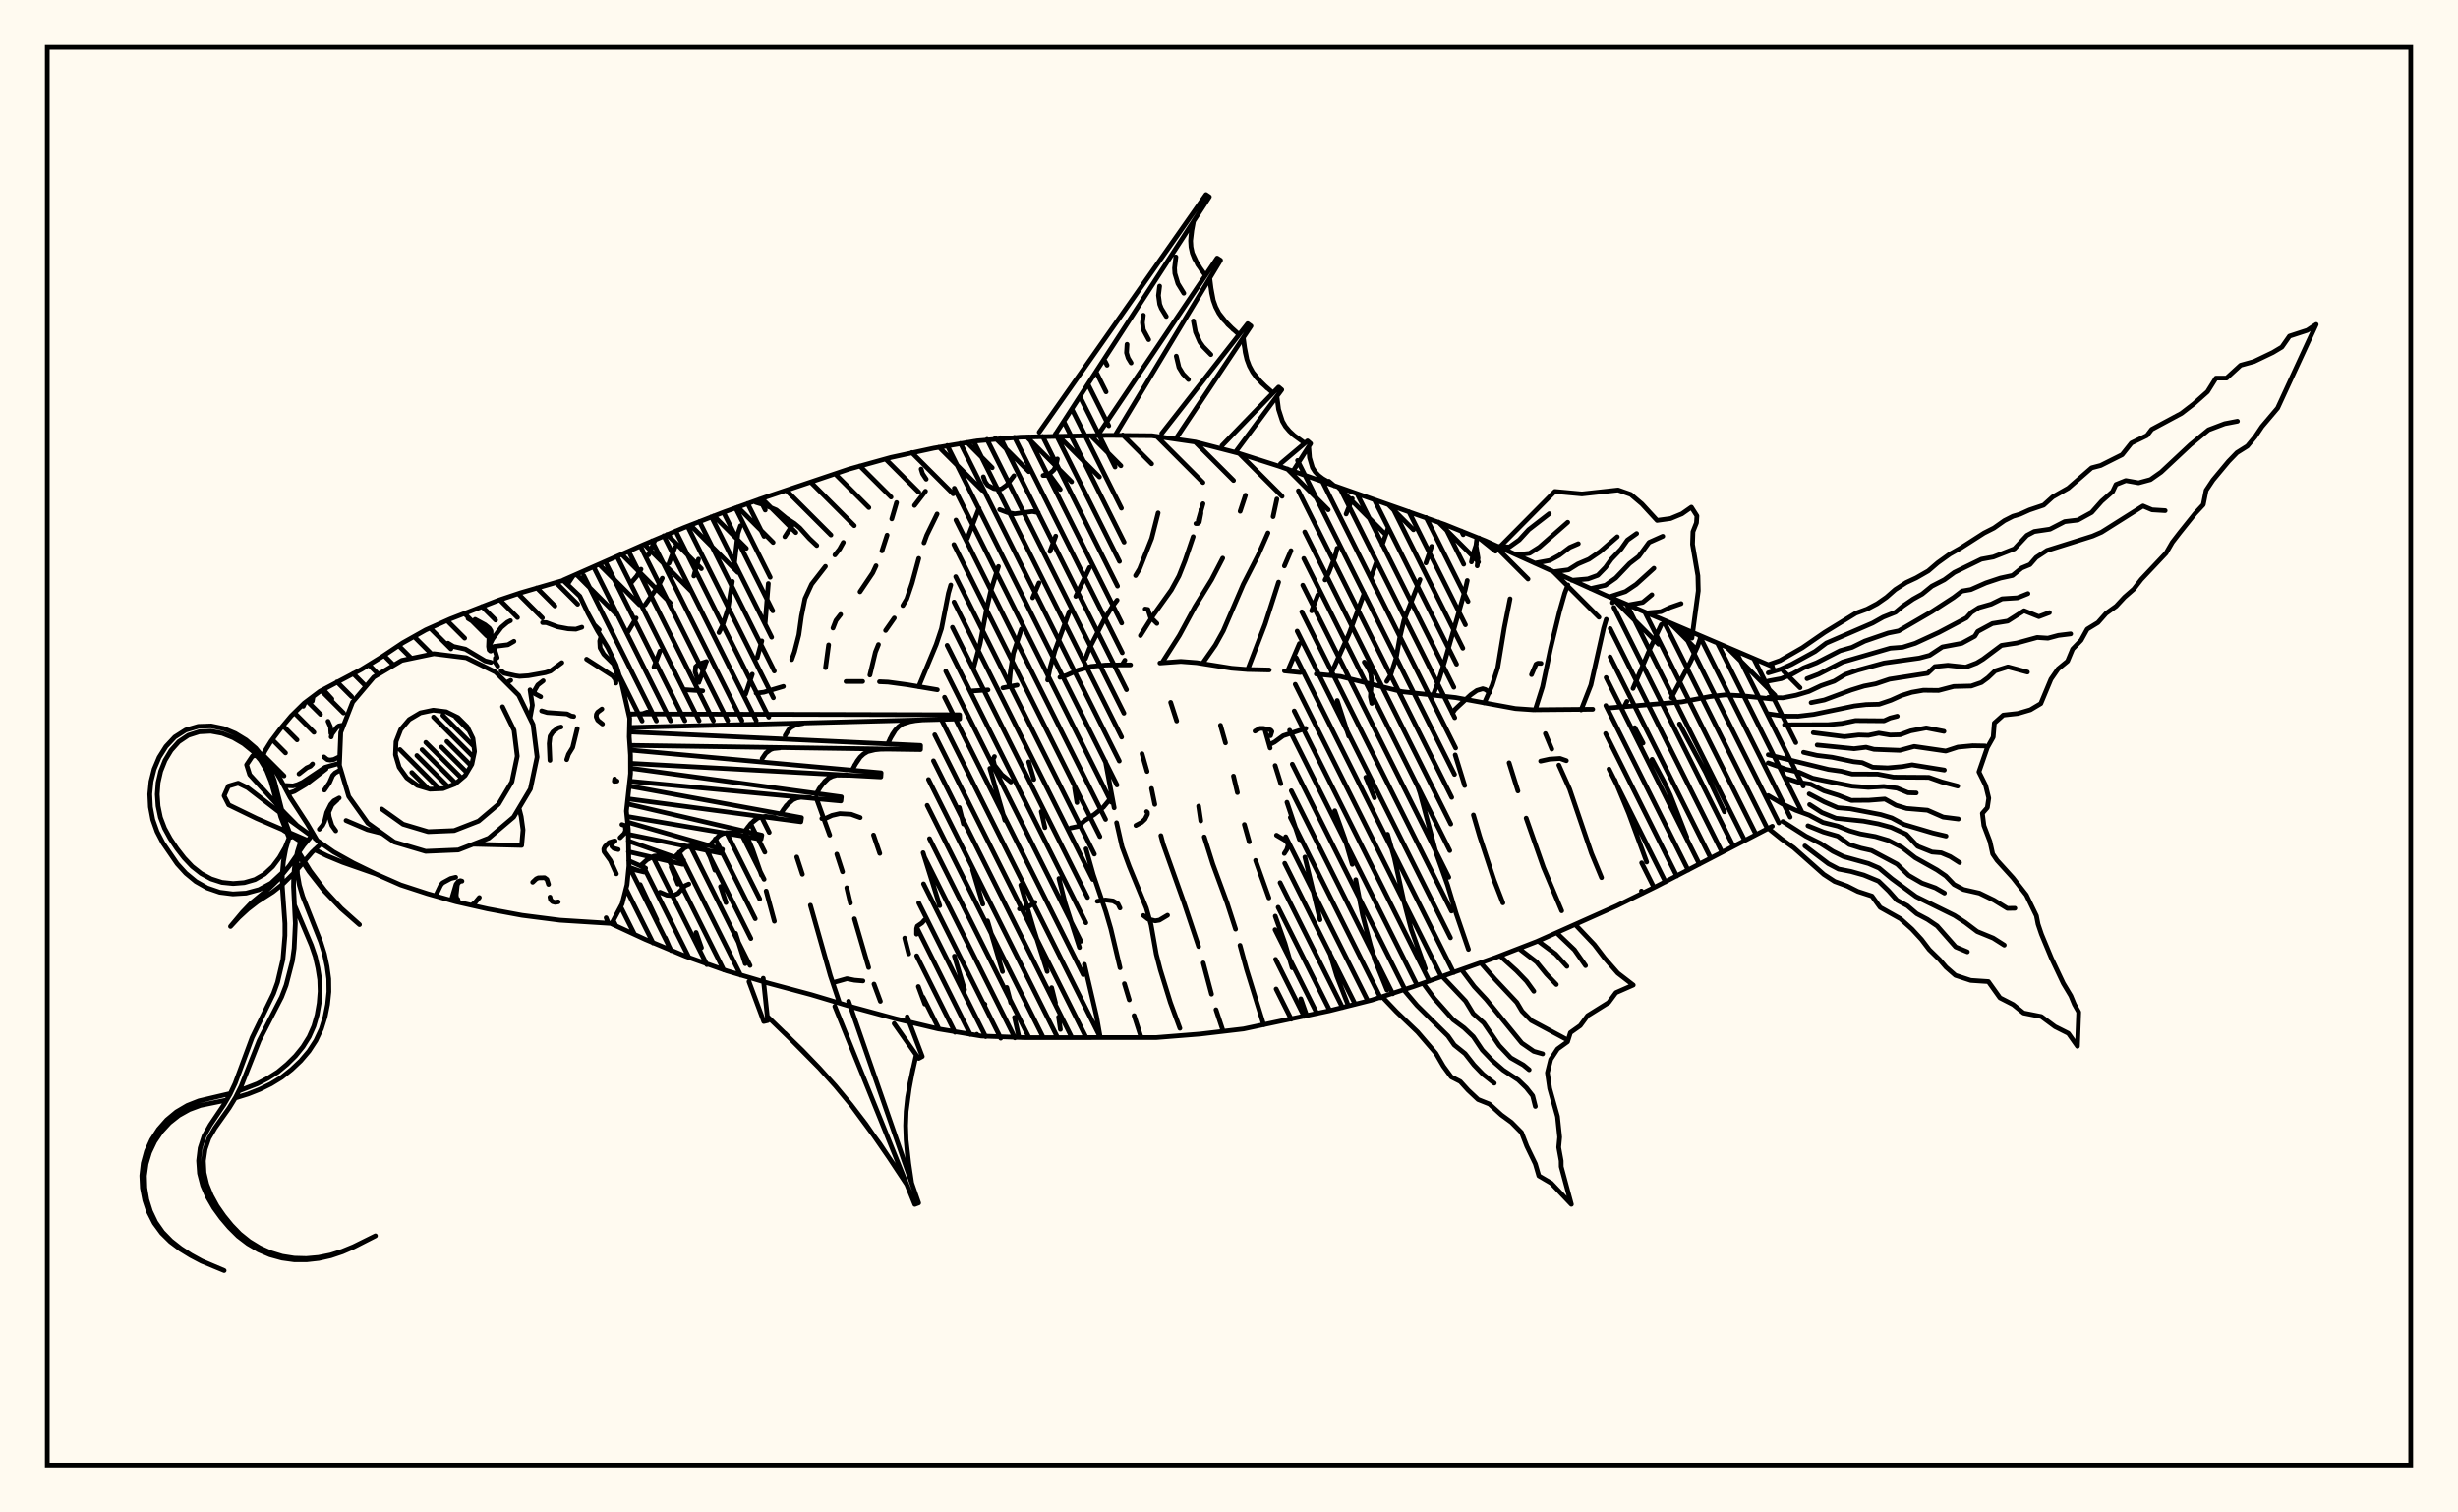 <svg xmlns="http://www.w3.org/2000/svg" width="520" height="320"><rect x="0" y="0" width="520" height="320" fill="floralwhite"/><rect x="10" y="10" width="500" height="300" stroke="black" stroke-width="1" fill="none"/><path stroke="black" stroke-width="1" fill="none" stroke-linecap="round" stroke-linejoin="round" d="
M 119.15 122.74 136.11 115.25 144.65 111.65 153.29 108.3 162.01 105.18 179.57 99.26 188.5 96.78 197.56 94.82 206.7 93.29 215.93 92.49 234.46 92.11 243.72 92.19 252.89 93.53 261.86 95.85 270.69 98.67 305.65 110.97 314.25 114.42 339.57 125.9 374.94 141 
M 374.94 174.81 350.36 187.56 342.04 191.65 325.12 199.2 316.48 202.55 299.01 208.74 290.19 211.59 281.21 213.85 263.08 217.7 253.88 218.78 244.64 219.52 216.84 219.54 207.58 219.2 198.44 217.68 189.43 215.53 180.49 213.1 171.61 210.44 162.66 208.04 153.77 205.42 145.04 202.32 136.49 198.74 129.41 195.47 
M 144.83 145.92 148.67 146.17 
M 159.96 146.65 161.57 146.46 165.73 145.23 
M 178.97 144.19 182.5 144.18 
M 186.06 144.24 187.89 144.32 191.95 144.87 198.3 145.94 
M 205.66 146.19 209.02 145.97 
M 212.17 145.54 215.18 144.96 
M 224.23 143.3 225.6 142.9 228.06 141.8 230.79 141 234 140.7 239.17 140.67 
M 245.39 140.27 249.8 139.94 253.17 140.2 260.54 141.38 263.9 141.65 268.51 141.75 
M 271.73 141.95 275.09 142.29 
M 278.46 142.62 283.59 143.13 296.58 146.34 307.95 147.59 320.6 149.91 324.37 150.17 336.95 150.06 
M 340.37 149.78 355.74 148.51 361.78 147.37 364.95 147.02 368.6 147.21 374.94 147.89 
M 121.27 121.81 120.04 123.65 
M 138.58 114.21 137.23 117.39 
M 135.61 120.44 134.72 121.88 133.64 123.16 
M 135.44 187.15 138.97 194.66 
M 140.75 198.41 141.88 201 
M 142.79 115.79 141.54 119.15 
M 140.11 122.33 139.33 123.87 136.46 127.98 
M 134.58 130.77 132.84 133.72 
M 141.98 183.45 143.42 187.05 
M 147.26 197.29 148.4 200.52 
M 147.78 118.31 146.79 121.87 
M 139.61 137.76 138.35 141.15 
M 149.92 180.5 151.25 184.11 
M 152.43 187.57 153.58 190.97 
M 155.62 197.46 157.66 203.89 
M 156.66 111.24 156.1 112.91 155.4 118.96 
M 154.93 123.01 153.98 128.87 152.86 132.31 152.1 133.83 
M 149.32 140.22 148 143.99 
M 157.57 175.89 159.2 179.72 161.11 185.19 
M 162.09 188.52 163.82 194.91 
M 167.77 110.85 166.03 113.55 
M 162.54 123.46 161.87 131.78 
M 161.17 135.6 160.19 139.15 
M 159.15 142.66 157.74 146.85 
M 168.56 181.33 169.75 184.97 
M 171.45 191.53 175.66 206.41 177.62 212.24 
M 178.4 114.76 177.61 116.18 176.63 117.42 
M 174.62 119.84 171.71 123.59 170.3 126.65 169.55 130.38 169 134.32 168.08 137.9 167.49 139.56 
M 172.65 168.74 175.53 176.69 
M 177.03 180.72 178.24 184.44 
M 179.14 187.83 179.9 191.07 
M 180.76 194.4 183.77 204.71 
M 184.9 208.21 186.25 211.85 
M 189.67 106.34 188.66 109.78 
M 187.67 113.22 186.59 116.56 
M 185.33 119.71 184.62 121.22 181.94 125.2 
M 177.83 130.01 176.85 131.27 176.22 132.88 
M 175.3 136.44 174.65 141.26 
M 184.8 176.67 186.12 180.56 
M 191.39 198.47 192.25 201.81 
M 194.28 208.73 195.65 212.43 
M 198.25 108.75 196.06 113.23 195.47 114.84 
M 194.37 118.16 192.95 123.39 191.83 126.71 191 128.11 
M 189.19 130.76 187.35 133.39 
M 185.84 136.37 185.2 137.96 184.03 142.83 
M 195.29 180.42 198.8 191.62 
M 201.9 202.29 204.05 209.39 
M 206.66 218.83 206.73 219.06 
M 207.12 107.53 204.63 113.95 
M 201.14 123.77 200.64 125.5 199.18 132.99 198.06 136.35 194.34 145.3 
M 202.94 170.86 203.82 174.33 
M 205.75 184.02 207.92 191.3 
M 208.91 194.83 212.09 205.56 
M 212.99 208.92 213.84 212.17 
M 214.62 215.25 215.57 219.49 
M 211.23 119.86 209.62 124.96 208.77 128.6 207.35 136.17 205.92 141.51 
M 209.41 162.57 212.59 173.56 
M 215.94 187.25 218.6 196.3 221.54 205.55 
M 222.48 208.97 223.29 212.19 
M 223.95 215.18 224.33 217.8 
M 223.34 113.42 222.13 116.67 
M 219.81 123.32 218.47 126.47 
M 216.07 133.11 214.38 138.21 213.75 142.11 213.46 145.3 
M 217.62 161.2 218.71 164.91 
M 220.28 171.71 221.05 175.1 
M 224.02 185.87 225.32 191.04 228.36 200.46 
M 229.41 204.03 231.98 215.04 232.77 219.52 
M 230.5 120.07 227.58 126.17 
M 226.23 129.36 223.17 137.68 222.17 141.24 221.63 143.88 
M 227.31 166.64 227.83 169.8 
M 229.75 179.61 231.28 185.05 233.94 192.88 235 196.51 236.95 204.76 
M 237.87 208.13 238.9 211.54 
M 239.92 214.87 241.42 219.53 
M 245.01 108.52 243.64 113.9 241.08 120.36 240.23 121.77 
M 236.33 126.98 235.34 128.27 233.59 131.1 230.48 137.18 229.64 139.35 
M 233.86 161.09 235.71 170.91 
M 236.22 174.07 237.37 179.17 238.9 183.32 242.51 192.12 243.52 195.69 244.61 201.85 245.47 205.19 247.6 212.1 249.61 217.56 
M 254.5 106.58 253.5 110.09 
M 252.42 113.54 250.7 118.61 249.41 121.87 247.79 124.83 243.95 130.21 241.26 134.47 
M 237.97 139.69 237.38 140.65 
M 241.6 159.47 242.67 163.22 
M 243.61 166.83 244.3 170.19 
M 245.59 176.79 246.07 178.6 250.38 190.72 253.57 200.26 
M 254.55 203.73 256.3 210.33 
M 257.25 213.63 258.77 218.2 
M 263.48 104.78 262.36 108.18 
M 258.67 118.1 256.32 122.63 252.79 128.37 249.51 134.43 245.85 140.18 
M 247.66 148.61 248.93 152.54 
M 253.57 170.56 254.03 173.68 
M 254.77 177.07 256.57 182.8 259.57 190.96 261.39 196.58 
M 262.33 200.01 263.7 205.06 267.35 216.84 
M 270.13 105.59 269.33 109.31 
M 268.24 112.75 266.15 117.51 263.02 123.62 258.8 133.45 257.12 136.48 254.39 140.38 
M 258.2 153.45 259.26 157.18 
M 260.95 164.2 261.78 167.7 
M 263.25 174.45 264.28 178.11 
M 265.62 182.05 268.44 189.98 
M 269.79 193.84 271.85 199.62 273.36 204.76 
M 275.19 211.32 276.45 214.91 
M 273.11 116.5 271.72 119.74 
M 270.49 123.16 267.64 132.05 263.96 141.66 
M 267.64 154.55 268.7 158.26 
M 269.76 161.97 270.96 165.81 
M 272.26 169.75 274.9 177.61 
M 276.05 181.35 279.26 194.6 
M 281.27 201.43 282.8 206.5 285.27 212.83 
M 286.08 105.51 284.78 108.75 
M 282.88 116 282.42 117.83 281.11 121.16 280.32 122.7 
M 278.8 125.86 277.47 129.24 
M 274.9 136.16 272.39 142.02 
M 282.38 171.54 284.54 177.56 286.07 182.88 
M 286.81 186.12 288.26 193.64 289.92 199.96 290.89 203.2 293.42 209.46 
M 293.63 111.83 292.42 115.27 
M 291.25 118.78 290 122.22 
M 288.6 125.55 285.36 134.19 281.44 142.93 
M 282.89 148.21 285.34 155.77 
M 288.94 164.45 290.78 168.81 
M 293.54 176.51 295 181.59 296.96 190.55 298.53 196.57 301.53 204.95 
M 302.87 115.59 301.66 119.1 
M 300.41 122.61 297.02 131.22 296.09 135.12 295.36 139.24 294.16 142.91 293.37 144.17 
M 299.79 165.98 300.42 167.81 303.79 180.4 306.24 187.25 308.09 193.36 310.66 200.86 
M 312.33 115.16 311.73 116.94 311.29 118.9 
M 310.41 122.82 309.97 124.79 305.63 139.93 304.47 143.69 303.2 147.05 
M 307.86 159.72 309.86 166.2 
M 311.71 172.43 313.03 176.95 316.06 186.17 317.94 191.03 
M 319.46 126.69 318.25 132.79 316.86 141.23 315.67 144.99 314.01 148.74 
M 319.26 161.39 321.13 167.36 
M 322.87 173.1 326.52 183.51 330.38 192.71 
M 331.7 123.75 331.03 125.5 329.95 129.29 328.04 137.16 326.33 145.32 324.79 150.18 
M 326.93 155.22 328.29 158.49 
M 329.79 161.88 332.06 166.94 336.68 180.54 338.81 185.68 
M 341.49 126.73 341.13 127.51 
M 339.81 131.04 339.25 132.91 336.56 144.93 334.5 150.2 
M 341.62 164.99 344.56 172.07 348.36 182.39 
M 351.45 132.15 349.13 137.09 345.47 145.66 
M 344.18 148.4 343.66 149.46 
M 345.85 153.96 347.6 157.23 
M 349.51 160.66 352.08 165.48 353.38 168.27 356.84 177.1 
M 359.75 134.93 359.14 136.73 357.62 140.05 353.6 147.61 
M 355.3 153.17 360.82 163.39 364.8 171.76 
M 219.64 108.46 218.41 108.22 214.66 108.71 213.18 108.45 211.49 107.82 
M 213.85 165.45 211.94 163.9 210.38 161.88 210.09 160.64 210.38 160.07 
M 236.94 192.12 236.5 191.22 235.48 190.62 233.88 190.41 232.14 190.69 
M 240.3 174.64 241.52 173.99 242.23 173.31 242.75 172.28 242.74 171.88 242.57 171.72 
M 181.98 172.98 180.05 172.28 177.65 172.14 176.01 172.52 174.71 173.12 173.86 173.18 
M 215.66 192.31 217.15 192.16 218.93 190.92 
M 324 142.74 324.95 140.52 325.33 140.32 326.01 140.35 
M 244.75 131.91 243.37 130.55 242.85 128.94 242.27 128.85 
M 195.57 194.68 195.05 195.27 194.06 195.95 193.91 196.47 193.9 197.64 
M 147.85 144.39 147.06 142.17 147.17 141.06 147.75 140.54 149.46 139.96 
M 254.06 107.81 254.06 108.61 253.7 110.48 253.4 110.76 252.99 110.77 
M 331.37 160.94 330.03 160.47 327.8 160.62 325.93 161.03 
M 241.9 193.7 242.85 194.44 244.38 194.83 245.27 194.68 247 193.65 
M 145.73 187.04 144.94 187.38 143.43 189.03 142.34 189.51 141.07 189.39 139.64 188.78 
M 182.56 207.54 180.77 207.39 179.18 207.07 176.37 207.86 
M 276.24 154.12 271.46 155.67 269.63 157.01 268.72 157.47 
M 161.55 106.37 159.85 105.96 
M 307.26 150.92 307.79 150.12 308.49 149.45 311.18 146.97 312.43 146.09 313.68 145.72 314.27 145.9 315.11 146.53 
M 195.94 101.38 195.17 100.21 194.87 99.24 
M 290.2 148.82 289.91 147.43 290.14 144.04 289.98 142.45 289.45 141.32 288.62 140.08 
M 136.9 150.66 135.95 151 133.75 151.09 133.07 151.29 
M 226.53 175.17 228.11 174.85 229.39 173.67 231.53 172.3 233.43 170.78 234.72 169.22 
M 312.46 113.71 312.25 115.43 312.69 118.06 312.51 119.73 
M 193.47 106.94 195.79 103.93 
M 172.79 115.41 171.22 113.93 169.21 111.7 168.07 110.74 166.28 109.59 164.24 107.91 161.93 106.92 159.89 106.29 
M 223.7 97.1 223.37 98.58 222.97 99.4 222.14 100.16 221.08 100.41 
M 214.5 100.66 213 102.62 211.9 103.41 211.37 103.54 210.26 103.36 208.95 102.66 208.42 101.92 208.04 100.88 
M 265.5 154.69 266.51 154.12 267.25 154.11 268.5 154.37 268.83 154.48 269.07 154.78 268.79 155.66 
M 208.2 212.35 208.37 212.49 
M 271.7 180.58 272.22 179.77 272.49 178.9 272.45 178.43 271.83 177.76 270.05 176.71 
M 224.3 103.55 222.3 100.8 221.49 100.57 220.67 100.6 
M 219.85 91.45 255.13 41.17 255.84 41.65 223 92.3 
M 232.78 91.29 257.49 54.6 258.21 55.06 235.93 92.07 
M 245.77 91.71 263.95 68.48 264.65 68.98 248.75 92.84 
M 258.52 94.29 270.5 81.9 271.16 82.46 261.32 95.72 
M 270.91 98.09 276.61 93.29 277.26 93.85 273.56 99.65 
M 281.12 101.82 282.32 102.81 
M 252.5 46.8 251.98 49.59 251.88 50.94 251.96 52.26 252.24 53.54 253.37 55.96 255.02 58.27 
M 255.93 58.85 256.33 62.02 256.67 63.52 257.18 64.94 257.87 66.27 259.77 68.66 262.14 70.8 
M 263.02 71.44 263.44 74.56 263.79 76.05 264.31 77.44 265.01 78.74 266.93 81.06 269.3 83.14 
M 270.13 83.84 270.49 86.62 271.3 89.12 271.95 90.23 272.79 91.22 273.77 92.13 276.04 93.77 
M 276.86 94.48 277.04 96.85 277.66 98.94 278.22 99.82 278.95 100.6 279.84 101.28 281.89 102.46 
M 252.2 48.2 251.88 50.94 251.96 52.26 252.24 53.54 252.72 54.76 254.16 57.12 
M 248.76 54.36 248.48 56.72 248.55 57.86 249.2 60.01 250.44 62.03 
M 245.32 60.53 245.08 62.5 245.34 64.37 245.69 65.25 246.73 66.95 
M 241.88 66.69 241.69 68.28 241.89 69.78 243.01 71.86 
M 238.43 72.85 238.32 74.64 238.66 75.74 239.29 76.78 
M 256.1 60.45 256.67 63.52 257.18 64.94 257.87 66.27 258.74 67.51 260.92 69.74 
M 252.47 67.9 252.91 70.25 253.83 72.36 254.5 73.31 256.17 75.02 
M 248.85 75.35 249.42 77.74 250.26 79.11 251.42 80.3 
M 263.2 73.02 263.79 76.05 264.31 77.44 265.01 78.74 265.89 79.95 268.08 82.12 
M 133.01 151.05 203 151.23 203.01 152.1 133.17 153.92 
M 133.15 154.86 194.75 157.72 194.73 158.59 133.24 157.71 
M 133.31 158.69 186.4 163.51 186.34 164.38 133.38 161.51 
M 133.39 162.53 177.99 168.61 177.89 169.47 133.22 165.28 
M 133.11 166.32 169.56 173 169.43 173.86 132.81 169.01 
M 132.69 170.07 161.17 176.7 161 177.55 132.63 172.74 
M 132.76 173.94 152.84 179.71 152.63 180.55 132.91 176.52 
M 132.91 177.92 144.63 182.03 144.39 182.86 132.94 180.21 
M 133 182.1 136.58 183.68 136.31 184.5 133 183.72 
M 195.21 152.3 192.93 152.52 190.94 153.16 190.12 153.73 189.41 154.47 188.8 155.35 187.78 157.4 
M 187.74 158.49 185.51 158.53 183.55 159.01 182.72 159.51 181.99 160.18 181.36 161.01 180.26 162.96 
M 180.19 164.04 177.01 163.99 176.08 164.24 175.25 164.67 173.86 166.05 172.7 167.89 
M 172.58 168.97 169.5 168.67 168.59 168.84 167.76 169.2 166.34 170.45 165.12 172.19 
M 164.95 173.26 162 172.72 161.11 172.82 160.29 173.1 158.84 174.24 157.57 175.86 
M 157.36 176.93 155.45 176.3 153.68 176.17 152.87 176.39 152.12 176.81 150.09 178.92 
M 149.83 179.97 148.03 179.19 146.34 178.92 145.55 179.07 144.79 179.43 142.71 181.36 
M 142.4 182.4 139.92 181.18 139.13 181.06 138.36 181.15 136.88 181.91 135.47 183.19 
M 135.12 184.22 133.02 183.46 
M 194.05 152.38 191.88 152.77 190.94 153.16 190.12 153.73 189.41 154.47 188.27 156.35 
M 169.86 153.06 168.45 153.31 167.3 153.93 166.84 154.41 166.1 155.63 
M 186.61 158.48 184.48 158.69 183.55 159.01 182.72 159.51 181.99 160.18 180.79 161.95 
M 165.02 158.23 163.64 158.37 163.03 158.58 162.02 159.34 161.24 160.49 
M 179.08 163.94 177.01 163.99 176.08 164.24 175.25 164.67 174.51 165.28 173.26 166.93 
M 171.51 168.78 169.5 168.67 168.59 168.84 167.76 169.2 167.01 169.74 165.72 171.29 
M 163.94 173 162 172.72 161.11 172.82 160.29 173.1 159.54 173.59 158.2 175.02 
M 191.92 215.11 195.11 223.52 194.35 223.93 189.17 216.57 
M 179.52 211.83 194.34 254.52 193.53 254.82 176.61 212.92 
M 161.47 206.98 162.42 215.93 161.58 216.13 158.45 207.69 
M 193.83 223.19 192.51 229.17 191.7 235.16 191.59 238.16 191.69 241.18 191.96 244.2 192.86 250.25 
M 191.84 250.63 186.13 242.01 180.03 233.73 176.75 229.77 173.31 225.95 169.74 222.24 162.32 215.04 
M 193.13 226.18 192.01 232.16 191.7 235.16 191.59 238.16 191.69 241.18 192.37 247.22 
M 189.01 246.3 183.15 237.81 180.03 233.73 176.75 229.77 173.31 225.95 166.06 218.62 
M 333.29 195.65 337.29 199.86 339.42 202.66 342.24 205.88 345.52 208.41 341.86 210.02 340.31 212.11 335.86 214.89 334.31 217 332.23 218.48 331.62 220.41 329.5 221.94 328.06 224.14 327.36 226.97 327.84 230.3 329.49 236.21 329.95 240.59 329.75 242.75 330.27 245.61 330.28 246.84 332.43 254.81 328.16 250.31 325.55 248.78 324.81 246.24 323.02 242.54 321.89 239.62 319.75 237.45 317.59 235.87 315.09 233.59 312.69 232.63 310.58 230.65 308.93 228.83 307.02 227.85 305.35 225.57 303.77 222.85 299.9 218.35 295.43 214.06 292.51 210.99 
M 329.33 197.37 333.08 200.95 335.43 204.31 
M 325.37 199.08 329.1 201.85 331.49 204.47 
M 321.38 200.72 325.07 203.54 327.14 206.08 329.25 208.29 
M 317.33 202.23 320.82 205.38 322.94 207.58 324.49 209.72 
M 313.29 203.75 316.26 207.16 320.89 212.08 322 213.95 323.95 215.92 331.08 219.74 
M 309.22 205.19 311.88 208.73 314.42 211.46 321.94 220.68 324.47 222.43 326.35 222.97 
M 305.14 206.61 310.06 211.81 311.66 214.45 313.9 216.43 317.17 221.22 319.6 223.8 322.27 225.32 323.5 226.33 
M 301.07 208.03 303.43 211.25 307.42 215.75 309.75 217.49 311.69 219.34 313.59 222.17 315.76 224.44 318.01 226.4 321.19 228.49 322.91 230.15 324.24 231.84 324.81 234.09 
M 296.99 209.44 299.76 212.71 306.34 219.2 307.66 221.09 309.95 222.92 311.83 225.32 313.73 227.29 316.12 229.18 
M 374.08 140.64 376.57 139.76 381.29 137.05 386 133.8 392.63 129.73 394.96 128.87 397.12 127.73 399.08 126.37 400.94 124.74 403.26 123.25 405.36 122.27 407.93 120.8 409.93 119.08 412.48 117.25 414.7 116 419.72 112.78 421.83 111.71 424.04 110.15 425.85 109.23 427.35 108.79 429.32 107.9 432.34 106.88 434.27 105.14 437.55 103.28 442.5 98.98 444.41 98.48 448.94 96.21 450.9 93.74 454.21 92.14 455.2 90.84 461.49 87.46 464.1 85.45 467 82.88 468.8 80 471.03 80 474.01 77.27 476.83 76.49 480.84 74.57 482.74 73.43 484.35 71.12 488.12 69.89 490 68.65 481.84 86.34 478.53 90.25 477.08 92.41 475.44 94.39 473.23 95.78 471.45 97.62 468.16 101.57 466.71 103.75 466.11 106.78 464.37 108.66 461.14 112.69 459.56 114.74 458.24 117.02 452.99 122.59 451.4 124.64 449.44 126.35 447.68 128.25 445.55 129.78 443.83 131.73 441.56 133.12 440.26 135.47 438.47 137.32 437.4 139.89 435.39 141.53 433.89 143.7 431.74 148.86 429.54 150.17 426.89 150.95 423.8 151.29 421.91 152.98 421.67 155.96 420.42 158.19 418.65 163.32 420.07 166.18 420.73 168.86 420.43 170.88 419.38 172.08 419.7 174.66 420.98 178.03 421.56 180.67 422.48 182.02 425.86 185.75 428.68 189.36 430.81 193.76 431.16 195.53 431.88 197.66 433.98 202.71 436.5 208.04 438.09 210.69 438.85 212.51 439.76 214.13 439.49 221.36 437.57 218.64 434.75 217.22 431.85 215.07 428.09 214.32 425.89 212.54 423.1 211.11 420.65 207.68 416.92 207.43 413.67 206.36 411.69 204.63 410.35 203.07 408.13 200.9 406.5 198.76 404.5 196.59 402.06 194.4 397.76 191.99 396.02 189.58 393.02 188.6 390.79 187.47 388.12 186.49 385.83 185 379.48 179.37 376.91 177.54 374.08 175.26 
M 374.08 142.37 376.68 141.59 379.01 140.55 383.99 137.83 386.37 136.05 396.17 131.82 398.38 130.58 401 129.53 402.57 128.22 404.72 126.75 406.65 125.68 408.69 124.02 411.33 122.66 413.43 121.12 419.17 118.32 421.69 117.86 426.15 116.11 428.8 113.27 430.36 112.45 433.68 111.96 436.79 110.36 439.58 110.03 442.51 108.42 444.61 106.05 446.93 104.01 447.65 102.5 449.72 101.67 452.43 102.15 454.94 101.47 457.2 99.88 463.38 94.1 467.22 90.94 470.64 89.64 473.34 89.12 
M 374.08 144.1 376.84 143.59 379.27 142.56 381.55 141.3 384.31 140.22 389.28 137.67 391.81 136.96 394.5 135.64 399.47 133.93 401.67 133.49 408.69 129.4 413.31 126.4 415.08 125.05 416.95 124.73 420.12 123.33 423.18 122.31 425.76 121.75 427.72 120.17 429.44 119.46 430.76 117.95 433.05 116.45 442.71 113.41 444.59 112.59 453.36 107.06 455.28 107.87 458.05 108.04 
M 382.28 143.59 384.73 142.65 389.82 140.06 399.89 137.14 402.51 136.94 405.17 136.11 410.21 133.79 416.01 130.73 417.06 129.56 418.62 128.56 421.25 127.81 423.54 126.69 426.81 126.48 429.02 125.59 
M 374.08 147.56 377.17 147.64 379.97 147.09 382.68 146.29 385.24 145.08 388.03 144.12 390.35 142.72 393.02 141.79 398.58 140.27 406.04 139.23 408.23 138.65 410.91 136.88 415.01 136.11 417.79 134.6 418.4 133.6 421.5 131.93 424.74 131.41 428.2 129.21 431.33 130.47 433.56 129.62 
M 383.15 148.66 385.94 148.1 391.66 145.98 394.33 145.16 396.83 144.68 399.73 143.71 407.8 142.46 409.33 141.03 412.08 140.75 415.88 141.15 418.18 140.27 419.52 139.46 423.41 136.55 426.7 136.04 430.97 134.87 433.25 135.02 435.45 134.43 438.05 134.11 
M 374.08 151.02 377.42 151.51 380.41 151.53 383.7 151.14 392.3 149.36 394.78 149.07 397.54 149 400.05 148.15 402.29 147.14 404.45 146.47 406.9 146.04 410.11 146.08 413.32 145.24 417.03 145.15 419.19 144.4 420.55 143.4 422.09 141.94 424.79 141.09 428.91 142.2 
M 377.52 153.35 386.74 153.32 389.67 153.05 392.53 152.45 398.57 152.5 399.84 151.92 401.37 151.53 
M 383.6 155.03 390.2 155.86 393.2 155.51 395.27 155.58 397.47 155.12 399.84 155.52 402 155.46 404.2 154.64 407.52 154.01 411.25 154.74 
M 384.43 157.63 392.24 158.41 394.77 158.1 396.45 158.54 401.94 158.75 404.96 157.93 411.64 158.9 414.19 158.07 417.33 157.78 419.95 157.83 
M 381.55 159.17 384.37 159.82 387.57 160.21 392.14 161.16 393.95 161.35 396.17 162.32 399.36 162.46 402.51 162.18 404.51 161.82 411.33 162.92 
M 374.08 159.68 386.82 162.79 389.53 163.17 391.8 163.76 397.22 163.78 400.6 164.42 408.05 164.47 410.78 165.43 414.15 166.32 
M 374.08 161.41 377.87 162.76 380.62 163.4 383.46 164.64 386 165.18 391.83 166.33 395.25 166.59 398.53 166.4 401.32 166.76 403.66 167.73 405.39 167.78 
M 377.6 164.57 380.45 165.51 383.06 165.92 385.89 167.33 388.93 168.28 391.66 169.35 395.43 169.32 398.75 169.06 401.09 170.37 403.34 171.05 407.77 171.42 411.08 172.87 414.31 173.28 
M 382.74 167.98 385.95 169.67 388.75 170.89 391.45 171.12 397.87 172.34 400.23 173.06 402.79 174.43 408.92 176.24 411.69 176.89 
M 382.83 170.23 385.42 171.91 388.4 173.12 394.22 173.73 397.36 174.31 400.12 175.06 403.29 176.51 405.7 179.07 408.73 180.28 410.68 180.44 412.57 181.24 414.54 182.5 
M 374.08 168.33 377.11 170.11 379.88 171.42 382.75 172.47 385.65 174.01 388.79 174.78 391.3 175.79 393.58 176.43 396.73 176.99 399.48 177.8 402.33 179.26 405.17 181.47 409.77 184.05 411.64 185.33 413.37 187.13 415.39 188.2 418.75 188.96 421.84 190.46 424.67 192.2 426.25 192.17 
M 382.48 174.71 385.75 176.03 388.79 176.91 391.22 178.68 393.7 179.46 395.93 179.96 401.34 182.83 403.77 185.2 406.6 186.84 409.44 187.85 411.35 188.95 
M 377.17 173.81 382.05 176.92 385.13 178.45 387.76 180.13 390.01 181.24 395.29 182.7 397.52 183.66 400.23 185.92 405.34 189.69 413.47 193.69 415.74 195.16 418.29 197.09 421.66 198.47 424.01 199.96 
M 381.84 178.98 386.79 182.73 388.95 183.87 391.58 184.38 394.29 185.14 397.42 186.43 399.55 188.49 401.31 190.47 403.51 191.64 405.49 193.32 407.76 194.52 409.81 195.9 413.72 200.34 416.2 201.38 
M 312.9 113.81 316.39 116.62 328.93 103.98 334.66 104.51 342.32 103.67 344.99 104.61 347.36 106.62 350.56 110.1 353.4 109.71 355.82 108.71 357.82 107.31 358.99 109.15 358.89 110.62 358.15 112.49 358.06 115.16 359.2 121.81 359.28 124.99 357.93 135.01 353.69 131.94 
M 316.83 115.6 319.31 115.73 321.41 114.23 323.4 112.06 327.75 108.69 
M 320.76 117.38 323.58 117.07 325.65 115.77 331.66 110.5 
M 324.69 119.17 327.86 118.59 329.83 117.51 332.09 115.81 333.9 115.03 
M 328.62 120.98 331.83 120.56 333.8 119.33 336.13 118.34 338.51 116.71 342.14 113.57 
M 332.54 122.78 335.94 122.48 338.02 121.72 339.65 120.05 340.89 118.32 342.94 116.17 344.29 114.26 346.24 112.88 
M 336.49 124.53 339.64 123.82 341.82 122.29 344.74 119.23 346.67 117.75 348.87 114.75 351.76 113.46 
M 340.43 126.28 343.87 125.16 346.12 123.65 349.89 120.24 
M 344.39 128.01 347.52 127.44 349.46 125.83 
M 348.37 129.69 351.38 129.41 353.32 128.51 355.64 127.7 
M 55.65 159.83 56.01 158.97 57.36 156.8 59.29 154.24 61.6 151.48 64.34 148.78 67.66 146.28 76.49 141.61 80.82 138.94 85.2 136.01 90.06 133.28 95.24 130.97 105.57 126.95 110.14 125.42 119.15 122.8 122.67 126.14 124.41 129.8 126.38 133.43 128.57 137.03 130.33 140.68 131.49 144.43 133.21 151.99 133.12 155.91 133.38 159.77 133.39 163.68 132.52 171.61 132.91 175.45 133.05 183.24 132.65 187.2 131.61 191.25 129.41 195.38 118.44 194.69 110.42 193.66 103.17 192.31 96.46 190.79 90.4 189.06 84.77 187.22 79.48 184.89 74.74 182.58 70.57 180.25 67.02 177.76 
M 112.14 145.96 112.63 149.2 112.12 151.97 
M 109.8 170.97 110.26 172.77 110.65 175.58 110.36 178.87 100.08 178.62 
M 80.87 176.33 77.74 175.53 73.21 173.6 
M 62.85 174.65 60.16 171.93 52.83 163.91 52.17 161.81 53.4 159.96 55.49 159.67 57.12 161.22 59.34 164.91 61.39 168.74 65.01 174.3 67.04 177.75 
M 65.08 177.81 54.27 173.15 48.39 170.3 47.41 168.37 48.32 166.32 50.39 165.7 52.35 166.65 61.06 173.35 65.91 176.87 
M 66.65 177.43 66.92 177.63 
M 77.8 174.14 73.78 168.51 71.81 161.89 72.09 154.98 74.6 148.54 79.07 143.26 85.01 139.72 91.78 138.31 98.64 139.16 104.85 142.2 109.74 147.09 112.77 153.3 113.63 160.16 112.21 166.92 108.67 172.86 103.4 177.33 96.96 179.84 90.05 180.13 83.42 178.16 77.8 174.14 
M 106.32 149.53 108.75 154.5 109.43 159.98 108.3 165.4 105.47 170.15 101.25 173.72 96.09 175.73 90.57 175.96 85.27 174.38 80.77 171.17 
M 86.06 164.58 84.45 162.33 83.66 159.68 83.78 156.92 84.78 154.34 86.57 152.23 88.94 150.82 91.65 150.25 94.4 150.59 96.88 151.81 98.84 153.76 100.05 156.24 100.39 158.99 99.82 161.7 98.41 164.07 96.3 165.86 93.72 166.86 90.96 166.98 88.31 166.19 86.06 164.58 
M 87.12 163.44 90.53 166.85 
M 84.61 158.59 92.91 166.9 
M 88.19 159.85 94.79 166.45 
M 89.29 158.61 96.42 165.75 
M 90.08 157.08 97.69 164.68 
M 93.39 158.05 98.78 163.45 
M 94.54 156.87 99.65 161.98 
M 91.71 151.71 100.15 160.15 
M 93.69 151.36 100.26 157.93 
M 96.43 151.76 99.23 154.57 
M 55.68 159.75 60.08 164.15 
M 57.6 156.48 60.4 159.29 
M 59.86 153.56 62.84 156.54 
M 62.28 150.81 66.41 154.94 
M 64.96 148.31 67.8 151.14 
M 67.96 146.12 72.67 150.84 
M 71.29 144.27 74.39 147.38 
M 74.71 142.51 77.42 145.22 
M 78.04 140.66 80.06 142.68 
M 81.23 138.67 83.3 140.74 
M 84.33 136.59 87.04 139.3 
M 87.59 134.67 91.32 138.4 
M 90.98 132.88 95.39 137.28 
M 94.56 131.28 98.3 135.01 
M 98.24 129.78 102.98 134.52 
M 101.97 128.32 104.85 131.2 
M 105.72 126.9 109.48 130.66 
M 109.61 125.6 114.74 130.74 
M 113.57 124.38 117.39 128.2 
M 117.62 123.25 122.2 127.83 
M 94.78 136.08 95.93 136.78 98.46 137.34 102.62 139.83 103.85 140.13 
M 127.33 150.01 126.43 150.68 126.18 151.12 126.13 151.66 126.44 152.37 127.45 153.18 
M 96.68 190.84 96.51 189.34 96.75 187.17 97.11 186.61 97.48 186.45 
M 107.99 131.32 107.32 131.67 106.06 132.73 104.2 135.19 103.66 136.31 103.53 137.44 
M 105.3 140.95 104.77 140.13 104.8 139.23 
M 130.79 179.75 129.87 179.51 129.44 179.07 129.47 178.49 130.12 177.93 
M 66.06 148.34 66.24 147.35 
M 123.09 132.71 121.83 133.12 120.18 133.04 117.97 132.63 115.59 131.74 114.78 131.73 
M 112.69 186.65 113.43 185.95 113.89 185.73 115.2 185.7 115.7 186.06 116.04 187.11 
M 68.53 160.14 69.26 160.72 69.87 160.81 70.63 160.68 71.88 160.07 
M 67.55 175.45 68.26 174.61 68.67 173.78 69.13 171.89 69.97 170.21 70.63 169.45 71.76 168.84 
M 60.03 166.18 61.99 166.28 62.94 166 64.02 165.51 68.76 162.34 71.82 161.48 
M 116.34 160.87 116.19 157.33 116.37 155.78 116.96 154.87 118.1 153.98 118.7 153.82 
M 64.16 149.42 64.51 148.65 
M 118.09 190.82 117.46 190.93 116.89 190.78 116.48 190.38 116.35 189.8 
M 128.23 194.18 128.7 195.34 
M 131.57 174.46 132.29 174.69 132.34 175.76 132.09 176.34 131.18 177.24 
M 130.4 184.88 129.13 182.07 127.79 180.21 127.73 179.63 127.99 179.1 128.85 178.26 129.98 177.92 
M 108.05 143.95 107.09 144.44 
M 130.54 165.25 129.96 165.31 130.04 164.81 
M 68.63 167.17 69.71 165.59 70.38 164.06 70.89 163.53 72.09 162.86 
M 105.18 139.15 104.68 137.56 104.23 137.45 103.82 137.75 
M 124.09 139.47 129.6 143 130.17 143.73 130.31 144.54 
M 108.73 135.68 107.47 136.41 104.55 136.77 103.88 137.23 103.7 137.72 
M 69.4 152.61 69.93 153.81 70.01 155.16 
M 71.03 175.78 70.22 174.64 69.64 172.78 69.53 171.87 70.23 170.3 71.38 169.22 
M 114.59 150.4 115.75 150.75 119.95 151.04 120.88 151.5 121.38 151.57 
M 127.15 134.7 126.87 135.6 126.95 137.07 127.72 138.42 129.84 140.52 130.49 142.45 
M 72.6 153.68 71.56 153.74 
M 72.35 153.46 71.68 153.58 71.28 153.88 70.23 155.32 70.06 155.92 
M 118.86 140.2 116.44 141.99 115.37 142.33 111.8 142.97 109.9 143.1 109.02 142.97 106.67 142.45 106.01 141.92 
M 99.03 130.87 102.05 132.76 102.79 133.47 103.12 134.01 103.43 135.14 103.36 136.79 103.49 137.52 
M 100.51 131.05 102.62 132.19 103.53 132.93 103.88 133.5 103.87 134.4 103.44 136.43 103.5 137.52 
M 63.26 163.73 64.88 162.45 65.68 162.1 66.12 161.63 
M 60.94 167.88 62.28 167.43 64.71 165.97 68.98 162.68 
M 95.47 190.5 96.49 187.08 96.95 186.5 97.39 186.33 97.73 186.42 
M 130.35 140.77 130.71 143.78 
M 92.15 189.55 93.23 187.29 93.63 186.8 95.32 185.88 96.41 185.61 
M 119.89 160.72 120.27 159.59 121.15 158.15 122.12 154.17 
M 101.4 189.89 100.55 190.91 99.75 191.53 
M 97.02 190.91 96.84 190.24 
M 70.21 147.88 68.39 145.88 
M 114.91 144.04 113.77 144.92 112.99 146.27 113.23 146.8 114.38 147.41 
M 67.83 178.61 66.01 180.32 62.65 184.23 59.84 187.03 57.74 188.69 54.46 190.79 52.43 192.36 50.53 194.11 48.77 196.01 51.27 193.02 53.08 191.13 57.08 187.82 58.88 186.06 61.28 183.11 64.25 178.81 66 176.78 
M 63.68 177.81 62.92 180.22 62.41 182.63 62.14 185.09 62.1 187.58 62.48 195.36 62.23 200.65 61.86 203.29 60.53 208.45 59.57 210.94 54.83 220.16 51.03 229.8 49.85 232.17 48.47 234.42 45.48 238.65 44.2 240.81 43.39 243.15 43.03 245.62 43.16 248.12 43.74 250.56 44.69 252.91 45.91 255.14 47.37 257.24 48.99 259.23 50.76 261.06 52.75 262.66 54.94 264 57.27 265.05 59.72 265.8 62.25 266.2 64.82 266.27 67.39 266.04 69.92 265.53 72.39 264.75 74.78 263.77 79.42 261.47 74.8 263.83 72.42 264.86 69.96 265.69 67.43 266.26 64.84 266.55 62.23 266.54 59.64 266.18 57.11 265.48 54.7 264.45 52.44 263.13 50.35 261.53 48.49 259.68 46.79 257.68 45.25 255.56 43.93 253.28 42.88 250.84 42.21 248.26 42.02 245.58 42.34 242.91 43.17 240.35 44.48 238.02 47.38 233.72 48.66 231.53 49.74 229.23 53.34 219.52 57.86 210.21 58.71 207.85 59.86 202.95 60.28 197.93 60.28 195.39 59.73 187.65 59.72 184.96 59.96 182.27 60.46 179.6 61.2 177.05 
M 63.69 177.62 63.65 177.8 
M 63.53 178.29 63.1 180.06 62.84 182.47 62.92 184.88 63.34 187.29 64.04 189.66 67.84 199.29 68.64 201.84 69.19 204.46 69.55 207.12 69.58 209.82 69.3 212.49 68.78 215.12 67.98 217.69 66.83 220.14 65.36 222.4 63.62 224.44 61.69 226.27 59.6 227.93 57.33 229.32 54.95 230.49 52.5 231.46 49.77 232.31 
M 47.95 232.75 42.4 233.88 40.03 234.76 37.84 235.99 35.86 237.56 34.15 239.42 32.73 241.52 31.64 243.81 30.91 246.24 30.56 248.76 30.64 251.31 31.06 253.83 31.83 256.28 32.93 258.59 34.4 260.69 36.2 262.54 38.22 264.13 40.39 265.54 42.66 266.79 47.42 268.82 42.63 266.84 40.34 265.63 38.13 264.27 36.05 262.71 34.19 260.87 32.64 258.76 31.46 256.43 30.63 253.94 30.13 251.37 30 248.74 30.3 246.12 31 243.57 32.09 241.16 33.53 238.94 35.28 236.95 37.33 235.25 39.62 233.9 42.1 232.92 48.74 231.36 
M 50.52 230.82 54.42 229.31 56.66 228.14 58.79 226.79 60.72 225.18 62.51 223.41 64.08 221.47 65.4 219.36 66.4 217.1 67.09 214.71 67.52 212.24 67.72 209.75 67.64 207.28 67.25 204.81 66.69 202.37 65.88 200 62.31 191.53 
M 61.05 177.59 61.16 177.04 
M 63.67 178 63.51 178.36 
M 59.75 184.61 57.33 186.86 54.81 188.22 52.07 188.96 49.27 189.13 46.49 188.78 43.84 187.87 41.43 186.5 39.31 184.75 37.49 182.75 34.47 178.35 33.23 175.97 32.32 173.41 31.82 170.74 31.69 168.04 31.95 165.35 32.61 162.73 33.66 160.24 35.11 157.94 36.98 155.94 39.3 154.46 41.94 153.68 44.67 153.59 47.32 154.14 49.79 155.18 52.07 156.57 54.1 158.3 55.79 160.36 57.11 162.67 58.03 165.14 59.95 172.69 61.61 177.14 
M 63.1 180.12 65.59 184.21 68.69 188.35 72.19 192.17 76.05 195.62 72.15 192.21 68.57 188.46 65.36 184.37 63.03 180.75 
M 61.13 177.2 59.41 172.85 57.34 165.37 56.4 163.01 55.1 160.85 53.47 158.94 51.51 157.35 49.34 156.08 47.02 155.16 44.59 154.71 42.14 154.84 39.83 155.58 37.82 156.93 36.19 158.76 34.92 160.87 34 163.18 33.45 165.59 33.27 168.06 33.44 170.53 33.94 172.95 34.82 175.25 36.02 177.44 37.42 179.53 38.96 181.52 40.65 183.31 42.57 184.82 44.68 185.96 46.95 186.69 49.32 186.93 51.69 186.74 53.94 186.09 55.95 184.94 57.68 183.34 59.12 181.42 60.33 179.31 61.05 177.55 
M 61.25 177.06 61.28 176.99 
M 59.91 175.62 64.43 178.59 
M 66.55 179.78 69.14 181.06 72.5 182.45 79.48 184.89 
M 125.7 132.18 126.77 133.25 
M 121.94 121.52 130.35 129.92 
M 126.75 119.41 135.3 127.96 
M 131.53 117.29 141.79 127.54 
M 136.31 115.16 146.18 125.03 
M 141.13 113.07 148.38 120.32 
M 146.06 111.09 156.06 121.09 
M 151.01 109.14 157.89 116.01 
M 156.07 107.28 163.55 114.76 
M 161.16 105.47 168.36 112.67 
M 166.36 103.76 175.79 113.19 
M 171.54 102.03 180.72 111.21 
M 176.68 100.26 183.81 107.39 
M 181.9 98.58 188.5 105.17 
M 187.33 97.1 194.37 104.14 
M 192.89 95.75 201.64 104.49 
M 198.65 94.6 207.76 103.71 
M 204.57 93.61 209.91 98.96 
M 210.57 92.7 217.65 99.78 
M 217.22 92.45 226.7 101.93 
M 223.97 92.29 232.59 100.91 
M 230.8 92.21 237.13 98.54 
M 237.52 92.02 243.63 98.13 
M 244.72 92.32 254.49 102.09 
M 252.83 93.52 260.96 101.65 
M 262.17 95.95 271.23 105.01 
M 272.33 99.2 280.99 107.86 
M 283.13 103.09 293.16 113.12 
M 293.73 106.79 299.02 112.08 
M 304.3 110.44 312.78 118.92 
M 315.96 115.2 323.26 122.5 
M 328.67 121 338.26 130.59 
M 341.19 126.61 350.88 136.3 
M 353.24 131.75 358.85 137.37 
M 365.36 136.96 375.5 147.11 
M 377.3 141.99 380.81 145.51 
M 129.74 194.75 130.32 195.9 
M 131.3 191.82 134.25 197.71 
M 132.43 188.04 138.17 199.52 
M 133.18 183.5 141.99 201.12 
M 135.86 182.81 145.76 202.6 
M 138.1 181.25 149.53 204.09 
M 141.41 181.82 153.11 205.22 
M 143.69 180.33 156.69 206.33 
M 146.04 178.98 158.68 204.27 
M 131 142.87 135.84 152.54 
M 149.47 179.81 158.85 198.56 
M 123.48 121.78 138.86 152.53 
M 151.33 177.49 159.78 194.38 
M 125.57 119.92 141.87 152.52 
M 153.7 176.17 160.72 190.2 
M 128.05 118.83 144.89 152.5 
M 157.04 176.82 161.65 186.03 
M 130.53 117.74 147.9 152.49 
M 158.8 174.29 161.81 180.3 
M 133 116.64 150.92 152.48 
M 161.09 172.82 162.73 176.11 
M 135.47 115.53 153.94 152.47 
M 137.94 114.43 156.95 152.46 
M 140.42 113.36 159.97 152.44 
M 142.94 112.34 162.64 151.73 
M 145.46 111.33 163.61 147.63 
M 195.27 210.96 198.66 217.73 
M 147.97 110.32 163.8 141.98 
M 193.93 202.22 202.02 218.4 
M 150.5 109.33 163.24 134.81 
M 194.14 196.6 205.27 218.87 
M 153.05 108.39 163.48 129.24 
M 194.37 191.03 208.52 219.33 
M 155.61 107.45 162.94 122.13 
M 195.38 187 211.71 219.66 
M 158.16 106.52 161.64 113.47 
M 195.62 181.43 214.7 219.59 
M 160.73 105.61 161.89 107.92 
M 196.64 177.43 217.69 219.52 
M 196.15 170.4 220.67 219.45 
M 196.43 164.92 223.69 219.44 
M 197.48 160.97 226.71 219.44 
M 197.75 155.47 229.73 219.43 
M 198.78 151.5 232.77 219.47 
M 199.82 147.52 229.17 206.22 
M 200.08 142 228.66 199.15 
M 200.37 136.54 229.72 195.24 
M 201.49 132.73 230.07 189.88 
M 201.83 127.37 231.18 186.07 
M 202.18 122.01 231.52 180.71 
M 201.8 115.21 232.69 177 
M 202.23 110.03 233.89 173.36 
M 201.89 103.3 235.1 169.72 
M 200.39 94.26 236.3 166.09 
M 203.19 93.82 236.79 161.01 
M 206 93.39 237.28 155.95 
M 208.81 92.97 237.77 150.89 
M 211.66 92.62 238.31 145.92 
M 269.97 209.25 273.17 215.64 
M 214.63 92.53 237.42 138.1 
M 269.86 202.97 275.89 215.04 
M 217.61 92.43 237.3 131.82 
M 269.74 196.7 278.61 214.43 
M 220.58 92.34 236.42 124 
M 270.4 191.97 281.33 213.82 
M 223.31 91.75 236.83 118.78 
M 270.81 186.75 284.02 213.17 
M 225.06 89.21 237.81 114.7 
M 271.79 182.66 286.7 212.48 
M 226.82 86.67 237.24 107.52 
M 272 177.03 289.38 211.79 
M 228.57 84.13 235.9 98.8 
M 272.98 172.95 292.06 211.11 
M 230.32 81.59 234.57 90.08 
M 273.18 167.31 294.65 210.25 
M 232.07 79.04 234 82.91 
M 273.39 161.68 297.23 209.36 
M 233.82 76.5 234.21 77.27 
M 272.82 154.51 299.8 208.47 
M 273.8 150.42 302.38 207.58 
M 274.01 144.79 304.95 206.68 
M 274.22 139.16 307.53 205.78 
M 274.42 133.53 306.86 198.41 
M 275.4 129.44 307.07 192.77 
M 275.61 123.81 306.5 185.6 
M 275.82 118.18 306.71 179.97 
M 276.02 112.55 306.92 174.34 
M 274.68 103.83 307.12 168.71 
M 274.5 97.42 307.71 163.84 
M 279.76 101.88 307.95 158.26 
M 283.44 103.2 307.76 151.85 
M 287.1 104.48 307.57 145.41 
M 290.76 105.76 308.14 140.52 
M 294.41 107.02 309.47 137.14 
M 298.05 108.25 310.02 132.19 
M 301.69 109.48 310.57 127.24 
M 305.41 110.88 309.66 119.38 
M 309.17 112.35 309.55 113.12 
M 347.25 188.52 347.49 188.99 
M 347.3 182.56 349.91 187.78 
M 340.39 162.71 352.33 186.58 
M 339.67 155.22 354.73 185.35 
M 339.72 149.28 357.13 184.09 
M 339.78 143.36 359.52 182.84 
M 340.62 138.98 361.92 181.58 
M 340.64 132.99 364.31 180.33 
M 341.43 128.52 366.71 179.08 
M 344.15 127.9 369.11 177.84 
M 347.98 129.53 371.51 176.59 
M 351.81 131.15 373.91 175.34 
M 355.66 132.79 376.31 174.1 
M 359.51 134.46 378.72 172.87 
M 363.36 136.12 381.12 171.63 
M 367.2 137.74 381.48 166.31 
M 371.02 139.35 379.91 157.12 
M 374.85 140.96 375.24 141.74 
"/></svg>